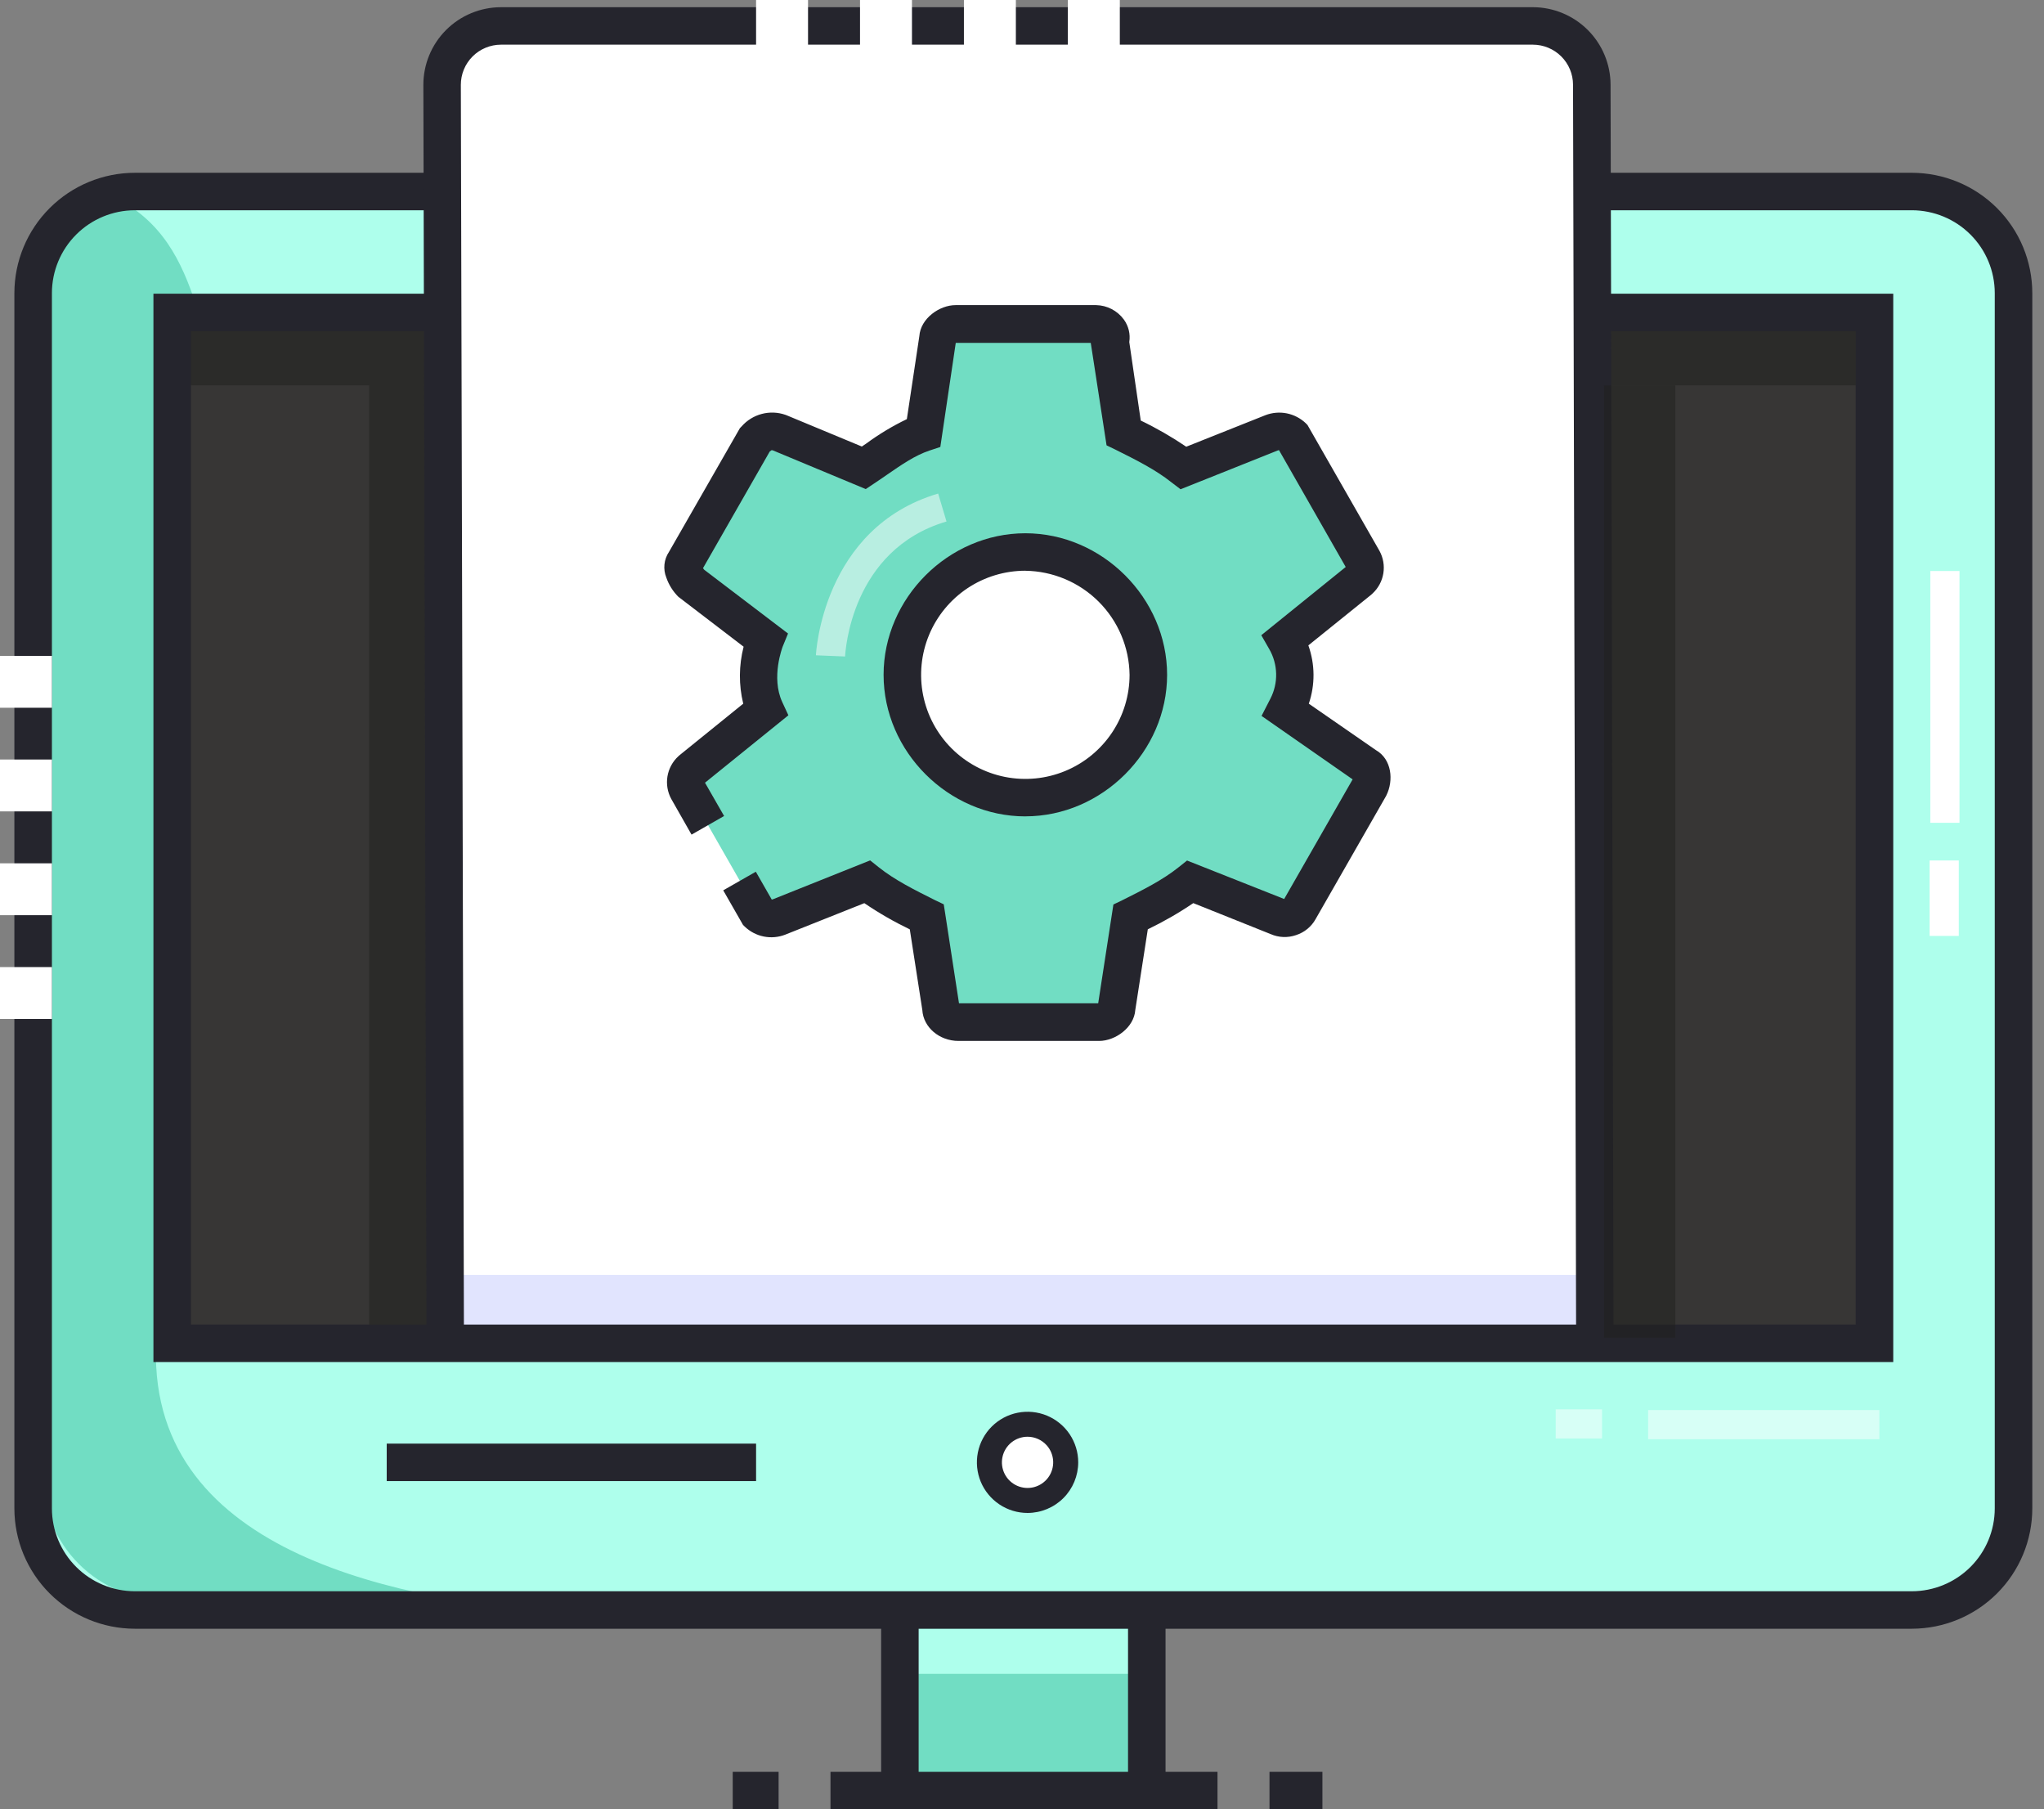 <svg width="113" height="100" viewBox="0 0 113 100" fill="none" xmlns="http://www.w3.org/2000/svg">
<rect x="0" y="0" width="113" height="100" fill="#808080" stroke="none"/>
<g clip-path="url(#clip0_159_115)">
<path d="M49.749 87.403H63.388V98.76C63.388 98.781 63.383 98.803 63.375 98.823C63.367 98.843 63.355 98.861 63.339 98.877C63.324 98.892 63.305 98.904 63.285 98.913C63.265 98.921 63.244 98.925 63.222 98.925H49.915C49.871 98.925 49.829 98.908 49.798 98.877C49.767 98.846 49.749 98.804 49.749 98.76V87.403Z" fill="#71DDC3"/>
<path d="M49.749 90.006H63.397V92.512H49.749V90.006Z" fill="#AEFFEC"/>
<path d="M63.399 99.853C63.124 99.853 62.86 99.744 62.666 99.549C62.471 99.355 62.362 99.092 62.362 98.817V88.48H50.786V98.817C50.786 99.092 50.677 99.355 50.482 99.549C50.288 99.744 50.024 99.853 49.749 99.853C49.474 99.853 49.21 99.744 49.016 99.549C48.821 99.355 48.712 99.092 48.712 98.817V86.409H64.436V98.817C64.436 99.092 64.326 99.355 64.132 99.549C63.938 99.743 63.674 99.852 63.399 99.853Z" fill="#25252D"/>
<path d="M45.913 97.929H67.308V100H45.913V97.929Z" fill="#25252D"/>
<path d="M40.508 97.929H43.044V100H40.508V97.929Z" fill="#25252D"/>
<path d="M70.183 97.929H73.108V100H70.183V97.929Z" fill="#25252D"/>
<path d="M104.477 10.586H8.671C4.894 10.586 1.833 13.643 1.833 17.414V82.156C1.833 85.927 4.894 88.984 8.671 88.984H104.477C108.254 88.984 111.316 85.927 111.316 82.156V17.414C111.316 13.643 108.254 10.586 104.477 10.586Z" fill="#AEFFEC"/>
<path d="M105.532 88.418C105.357 88.434 105.18 88.441 105.002 88.441H9.199C8.301 88.441 7.411 88.265 6.581 87.922C5.751 87.579 4.997 87.076 4.362 86.442C3.727 85.808 3.223 85.055 2.879 84.226C2.535 83.398 2.358 82.51 2.358 81.613L1.614 15.773C1.614 11.858 5.61 10.8 5.633 10.586C11.693 13.051 10.373 19.349 13.715 23.637C18.094 29.229 14.358 40.908 13.122 46.976C11.244 56.211 8.137 66.031 8.637 75.547C9.22 86.528 23.564 88.636 32.27 89.262C43.767 90.086 55.348 89.607 66.783 88.54C79.304 87.373 93.427 89.679 105.532 88.418Z" fill="#71DDC3"/>
<path d="M9.52 17.269H103.628V74.246H9.52V17.269Z" fill="#373635"/>
<path opacity="0.5" d="M103.628 17.269H9.52V21.296H20.406V74.246H24.44V21.296H103.628V17.269Z" fill="#21201F"/>
<path d="M105.694 90.019H7.454C5.689 90.017 3.996 89.316 2.748 88.07C1.499 86.824 0.797 85.134 0.795 83.371V16.199C0.797 14.436 1.499 12.746 2.748 11.5C3.996 10.253 5.689 9.552 7.454 9.55H105.694C107.459 9.552 109.152 10.253 110.401 11.5C111.649 12.746 112.351 14.436 112.353 16.199V83.371C112.351 85.134 111.649 86.824 110.401 88.07C109.152 89.316 107.459 90.017 105.694 90.019ZM7.454 11.621C6.239 11.623 5.073 12.105 4.214 12.963C3.354 13.822 2.871 14.985 2.87 16.199V83.371C2.872 84.584 3.355 85.748 4.215 86.606C5.074 87.463 6.239 87.946 7.454 87.948H105.694C106.909 87.946 108.074 87.463 108.934 86.606C109.793 85.748 110.277 84.584 110.278 83.371V16.199C110.277 14.985 109.794 13.822 108.934 12.963C108.075 12.105 106.909 11.623 105.694 11.621H7.454Z" fill="#25252D"/>
<path d="M56.574 39.718C56.421 39.718 56.275 39.657 56.167 39.549C56.059 39.441 55.998 39.295 55.998 39.143V25.227C55.998 25.074 56.059 24.928 56.167 24.82C56.275 24.712 56.421 24.651 56.574 24.651C56.727 24.651 56.873 24.712 56.981 24.82C57.09 24.928 57.15 25.074 57.15 25.227V39.143C57.15 39.295 57.09 39.441 56.981 39.549C56.873 39.657 56.727 39.718 56.574 39.718Z" fill="white"/>
<path d="M56.574 46.472C56.498 46.472 56.423 46.458 56.353 46.429C56.283 46.4 56.219 46.358 56.166 46.304C56.112 46.251 56.07 46.187 56.041 46.117C56.012 46.047 55.998 45.972 55.998 45.897V42.974C55.998 42.822 56.059 42.675 56.167 42.567C56.275 42.459 56.421 42.399 56.574 42.399C56.727 42.399 56.873 42.459 56.981 42.567C57.09 42.675 57.15 42.822 57.15 42.974V45.897C57.151 45.972 57.136 46.047 57.107 46.117C57.078 46.187 57.036 46.251 56.982 46.304C56.929 46.358 56.865 46.4 56.795 46.429C56.725 46.458 56.65 46.472 56.574 46.472Z" fill="white"/>
<path d="M56.574 50.755C56.421 50.755 56.275 50.694 56.167 50.586C56.059 50.478 55.998 50.332 55.998 50.18V49.326C55.998 49.173 56.059 49.027 56.167 48.919C56.275 48.811 56.421 48.751 56.574 48.751C56.727 48.751 56.873 48.811 56.981 48.919C57.09 49.027 57.15 49.173 57.15 49.326V50.18C57.15 50.332 57.09 50.478 56.981 50.586C56.873 50.694 56.727 50.755 56.574 50.755Z" fill="white"/>
<path d="M106.715 31.56H108.328V45.476H106.715V31.56Z" fill="white"/>
<path d="M106.676 47.558H108.289V51.728H106.676V47.558Z" fill="white"/>
<path d="M56.595 36.772C56.442 36.772 56.295 36.712 56.187 36.604C56.079 36.496 56.019 36.35 56.019 36.197V22.281C56.019 22.128 56.079 21.982 56.187 21.874C56.295 21.766 56.442 21.706 56.595 21.706C56.748 21.706 56.894 21.766 57.002 21.874C57.11 21.982 57.171 22.128 57.171 22.281V36.197C57.171 36.35 57.11 36.496 57.002 36.604C56.894 36.712 56.748 36.772 56.595 36.772Z" fill="white"/>
<path d="M56.553 41.423C56.401 41.423 56.254 41.362 56.146 41.255C56.038 41.147 55.977 41 55.977 40.848V38.979C55.977 38.827 56.038 38.68 56.146 38.572C56.254 38.464 56.401 38.404 56.553 38.404C56.706 38.404 56.853 38.464 56.961 38.572C57.069 38.68 57.13 38.827 57.13 38.979V40.848C57.13 41 57.069 41.147 56.961 41.255C56.853 41.362 56.706 41.423 56.553 41.423Z" fill="white"/>
<path d="M84.223 73.933H29.084C27.967 73.933 26.896 73.49 26.106 72.702C25.316 71.913 24.872 70.844 24.871 69.729L24.714 5.64C24.714 5.088 24.823 4.541 25.034 4.031C25.246 3.52 25.556 3.057 25.947 2.666C26.338 2.275 26.802 1.965 27.313 1.754C27.825 1.542 28.372 1.434 28.925 1.434H84.064C85.18 1.432 86.251 1.873 87.042 2.66C87.833 3.447 88.279 4.514 88.282 5.629L88.434 69.729C88.434 70.844 87.99 71.913 87.2 72.702C86.411 73.49 85.34 73.933 84.223 73.933Z" fill="white"/>
<path d="M88.678 73.335H25.115L24.938 70.465H88.498L88.678 73.335Z" fill="#E1E4FE"/>
<path d="M88.171 74.969C87.896 74.969 87.633 74.86 87.439 74.666C87.244 74.473 87.135 74.21 87.134 73.936L86.963 4.681C86.962 4.094 86.727 3.532 86.311 3.117C85.895 2.703 85.331 2.47 84.744 2.469H27.697C27.405 2.469 27.116 2.527 26.846 2.639C26.576 2.751 26.331 2.914 26.125 3.121C25.919 3.327 25.755 3.573 25.644 3.842C25.533 4.112 25.476 4.401 25.477 4.692L25.648 73.931C25.648 74.206 25.539 74.469 25.345 74.663C25.151 74.858 24.888 74.968 24.613 74.969C24.338 74.969 24.075 74.86 23.88 74.666C23.686 74.473 23.576 74.21 23.576 73.936L23.405 4.697C23.404 4.133 23.514 3.575 23.729 3.054C23.944 2.532 24.26 2.059 24.659 1.659C25.057 1.26 25.531 0.943 26.052 0.727C26.573 0.511 27.132 0.399 27.697 0.398H84.744C85.88 0.4 86.97 0.851 87.775 1.653C88.579 2.454 89.034 3.541 89.038 4.676L89.204 73.931C89.204 74.067 89.178 74.202 89.126 74.327C89.075 74.453 88.999 74.567 88.903 74.664C88.807 74.76 88.693 74.837 88.567 74.889C88.442 74.942 88.307 74.969 88.171 74.969Z" fill="#25252D"/>
<path d="M104.666 75.279H8.482V16.233H24.242C24.517 16.233 24.781 16.342 24.975 16.537C25.17 16.731 25.279 16.994 25.279 17.269C25.279 17.543 25.17 17.807 24.975 18.001C24.781 18.195 24.517 18.304 24.242 18.304H10.557V73.208H102.591V18.304H88.3C88.025 18.304 87.761 18.195 87.567 18.001C87.372 17.807 87.263 17.543 87.263 17.269C87.263 16.994 87.372 16.731 87.567 16.537C87.761 16.342 88.025 16.233 88.3 16.233H104.666V75.279Z" fill="#25252D"/>
<path d="M56.807 82.929C57.972 82.929 58.916 81.986 58.916 80.823C58.916 79.66 57.972 78.718 56.807 78.718C55.642 78.718 54.698 79.66 54.698 80.823C54.698 81.986 55.642 82.929 56.807 82.929Z" fill="white"/>
<path d="M56.807 83.62C56.253 83.62 55.712 83.456 55.251 83.148C54.791 82.841 54.431 82.404 54.219 81.893C54.008 81.382 53.952 80.82 54.06 80.278C54.168 79.736 54.435 79.237 54.827 78.846C55.218 78.455 55.717 78.189 56.261 78.081C56.804 77.973 57.367 78.029 57.879 78.24C58.39 78.452 58.828 78.81 59.136 79.27C59.443 79.73 59.608 80.27 59.608 80.823C59.607 81.565 59.312 82.276 58.787 82.8C58.261 83.324 57.55 83.619 56.807 83.62ZM56.807 79.408C56.483 79.408 56.168 79.519 55.916 79.722C55.664 79.926 55.489 80.209 55.421 80.526C55.353 80.842 55.395 81.172 55.541 81.461C55.687 81.75 55.928 81.98 56.224 82.114C56.519 82.247 56.852 82.275 57.165 82.193C57.479 82.111 57.755 81.924 57.947 81.664C58.14 81.403 58.237 81.085 58.223 80.761C58.209 80.438 58.084 80.129 57.87 79.887C57.736 79.737 57.573 79.616 57.39 79.534C57.206 79.451 57.008 79.408 56.807 79.408Z" fill="#25252D"/>
<path d="M73.622 19.227H75.236V24.953H73.622V19.227Z" fill="white"/>
<path d="M73.601 26.785H75.215V29.318H73.601V26.785Z" fill="white"/>
<path d="M55.509 18.67H57.123V24.396H55.509V18.67Z" fill="white"/>
<path d="M55.488 26.226H57.102V28.759H55.488V26.226Z" fill="white"/>
<path opacity="0.5" d="M91.115 77.933H103.9V79.544H91.115V77.933Z" fill="white"/>
<path opacity="0.5" d="M86.004 77.894H88.568V79.505H86.004V77.894Z" fill="white"/>
<path d="M0 36.25H2.872V39.117H0V36.25Z" fill="white"/>
<path d="M0 41.978H2.872V44.845H0V41.978Z" fill="white"/>
<path d="M0 47.715H2.872V50.582H0V47.715Z" fill="white"/>
<path d="M0 53.45H2.872V56.317H0V53.45Z" fill="white"/>
<path opacity="0.5" d="M88.678 21.296H92.62V73.933H88.678V21.296Z" fill="#21201F"/>
<path d="M41.799 0H44.671V2.867H41.799V0Z" fill="white"/>
<path d="M47.545 0H50.417V2.867H47.545V0Z" fill="white"/>
<path d="M53.289 0H56.161V2.867H53.289V0Z" fill="white"/>
<path d="M59.036 0H61.908V2.867H59.036V0Z" fill="white"/>
<path d="M21.379 79.788H41.799V81.859H21.379V79.788Z" fill="#25252D"/>
<path d="M71.056 39.237C71.056 38.655 71.25 38.072 71.25 37.297C71.25 36.521 71.25 35.939 71.056 35.359L75.143 32.061C75.304 31.922 75.412 31.731 75.447 31.521C75.483 31.311 75.445 31.096 75.339 30.911L71.455 24.113C71.3 23.971 71.108 23.878 70.901 23.843C70.694 23.808 70.481 23.834 70.289 23.917L65.432 25.857C64.462 25.082 63.298 24.499 62.132 23.917L61.346 18.87C61.539 18.291 60.956 17.902 60.569 17.902H52.798C52.411 17.902 51.828 18.291 51.828 18.677L51.051 23.913C49.899 24.302 48.915 25.077 47.751 25.852L43.087 23.913C42.507 23.719 42.117 23.913 41.73 24.302L37.844 31.088C37.65 31.281 37.844 31.863 38.233 32.239L42.311 35.343C42.311 35.923 42.117 36.494 42.117 37.281C42.117 38.068 42.117 38.639 42.311 39.221L38.233 42.516C38.069 42.657 37.96 42.85 37.925 43.063C37.889 43.276 37.93 43.495 38.039 43.681L41.923 50.467C42.078 50.608 42.27 50.701 42.477 50.735C42.683 50.77 42.895 50.744 43.087 50.66L47.944 48.739C48.915 49.514 50.081 50.097 51.245 50.676L52.022 55.719C52.022 56.108 52.411 56.494 52.994 56.494H60.762C61.152 56.494 61.733 56.108 61.733 55.719L62.512 50.676C63.676 50.097 64.842 49.514 65.813 48.739L70.667 50.676C70.875 50.764 71.108 50.773 71.323 50.702C71.537 50.631 71.719 50.484 71.833 50.29L75.717 43.494C75.913 43.105 75.913 42.523 75.524 42.33L71.056 39.237ZM56.685 44.083C55.34 44.083 54.026 43.685 52.908 42.94C51.79 42.194 50.919 41.134 50.405 39.894C49.89 38.654 49.756 37.289 50.018 35.973C50.28 34.656 50.928 33.447 51.878 32.498C52.829 31.549 54.04 30.903 55.359 30.641C56.677 30.379 58.044 30.513 59.286 31.027C60.528 31.541 61.59 32.41 62.337 33.526C63.084 34.642 63.482 35.955 63.482 37.297C63.461 39.09 62.738 40.804 61.468 42.072C60.197 43.34 58.481 44.062 56.685 44.083Z" fill="#71DDC3"/>
<path d="M75.717 43.759L71.831 50.545C71.718 50.741 71.537 50.889 71.323 50.96C71.108 51.031 70.875 51.021 70.667 50.932L65.81 48.997C64.844 49.772 63.673 50.354 62.51 50.932L61.735 55.981C61.735 56.368 61.15 56.754 60.762 56.754H52.992C52.414 56.754 52.024 56.368 52.024 55.981L51.473 52.421C54.471 51.772 57.309 50.535 59.824 48.782C62.339 47.029 64.48 44.794 66.123 42.208C67.766 39.622 68.877 36.736 69.393 33.717C69.91 30.698 69.82 27.608 69.129 24.624L70.282 24.163C70.868 23.968 71.255 24.163 71.446 24.361L75.328 31.159C75.437 31.343 75.478 31.559 75.444 31.769C75.409 31.98 75.301 32.171 75.139 32.31L71.056 35.605C71.252 36.19 71.252 36.775 71.252 37.548C71.252 38.321 71.056 38.908 71.056 39.485L75.526 42.59C75.913 42.788 75.913 43.372 75.717 43.759Z" fill="#71DDC3"/>
<path d="M60.762 57.532H52.994C51.923 57.532 51.044 56.773 50.989 55.82L50.297 51.365C49.424 50.945 48.584 50.461 47.783 49.917L43.403 51.661C43.028 51.805 42.62 51.84 42.225 51.761C41.831 51.683 41.468 51.494 41.177 51.217L41.078 51.121L39.983 49.208L41.785 48.18L42.666 49.719L42.723 49.705L48.105 47.554L48.578 47.931C49.463 48.638 50.547 49.178 51.692 49.751L52.174 49.981L52.257 50.513L53.017 55.452H60.698H60.712L61.553 49.991L62.032 49.761C63.185 49.185 64.266 48.645 65.151 47.938L65.624 47.561L70.994 49.687L74.779 43.075L69.743 39.568L70.231 38.618C70.451 38.192 70.561 37.718 70.55 37.238C70.539 36.759 70.408 36.29 70.169 35.875L69.729 35.108L74.396 31.337L70.708 24.879L70.648 24.893L65.266 27.042L64.771 26.665C63.886 25.958 62.802 25.418 61.654 24.845L61.175 24.614L60.301 18.951H52.852H52.838L51.985 24.704L51.379 24.904C50.593 25.167 49.869 25.664 49.032 26.241C48.802 26.4 48.571 26.561 48.324 26.723L47.863 27.031L42.733 24.895C42.708 24.886 42.682 24.881 42.656 24.881C42.62 24.904 42.585 24.929 42.553 24.957L38.865 31.401C38.885 31.431 38.906 31.46 38.929 31.488L43.565 35.014L43.265 35.748C43.265 35.762 42.61 37.43 43.246 38.802L43.585 39.534L38.975 43.26L40.031 45.1L38.231 46.129L37.111 44.159C36.903 43.779 36.829 43.34 36.899 42.913C36.97 42.486 37.181 42.094 37.5 41.8L37.581 41.729L41.089 38.892C40.836 37.856 40.844 36.775 41.11 35.743L37.5 32.982C37.201 32.683 36.974 32.32 36.836 31.921C36.743 31.69 36.708 31.439 36.734 31.191C36.76 30.943 36.847 30.706 36.986 30.499L40.905 23.664L41.001 23.565C41.296 23.23 41.684 22.99 42.115 22.877C42.547 22.763 43.002 22.781 43.424 22.928L43.495 22.955L47.645 24.679L47.875 24.525C48.584 24.002 49.34 23.546 50.134 23.165L50.825 18.576C50.892 17.605 51.932 16.864 52.828 16.864H60.599C60.898 16.87 61.191 16.945 61.457 17.082C61.722 17.22 61.952 17.417 62.129 17.658C62.391 18.017 62.5 18.466 62.431 18.905L63.065 23.243C63.938 23.663 64.778 24.147 65.58 24.69L69.959 22.946C70.335 22.802 70.743 22.768 71.137 22.846C71.531 22.925 71.895 23.114 72.186 23.39L72.283 23.489L76.263 30.446C76.471 30.826 76.546 31.265 76.476 31.692C76.406 32.119 76.195 32.511 75.876 32.805L75.796 32.878L72.331 35.67C72.702 36.71 72.711 37.845 72.356 38.892L76.065 41.458C76.946 41.962 77.056 43.135 76.641 43.966L76.614 44.017L72.739 50.785C72.504 51.214 72.113 51.536 71.647 51.684C71.189 51.842 70.69 51.821 70.247 51.627L65.969 49.915C65.168 50.459 64.327 50.942 63.455 51.362L62.763 55.822C62.696 56.791 61.659 57.532 60.762 57.532ZM56.685 45.121C52.437 45.121 48.848 41.54 48.848 37.297C48.848 33.053 52.434 29.473 56.685 29.473C60.935 29.473 64.522 33.056 64.522 37.297C64.522 41.538 60.931 45.119 56.685 45.119V45.121ZM56.685 31.544C55.545 31.544 54.431 31.881 53.483 32.513C52.536 33.145 51.797 34.044 51.361 35.095C50.925 36.147 50.811 37.303 51.033 38.419C51.255 39.535 51.804 40.56 52.61 41.365C53.416 42.17 54.443 42.718 55.56 42.94C56.678 43.161 57.837 43.048 58.89 42.612C59.943 42.177 60.843 41.439 61.476 40.493C62.109 39.547 62.447 38.435 62.447 37.297C62.427 35.778 61.813 34.326 60.737 33.252C59.66 32.178 58.206 31.566 56.685 31.546V31.544Z" fill="#25252D"/>
<path opacity="0.5" d="M46.72 36.284L45.107 36.218C45.107 36.148 45.459 29.173 51.865 27.279L52.326 28.823C47.041 30.377 46.732 36.043 46.72 36.284Z" fill="white"/>
</g>
<defs>
<clipPath id="clip0_159_115">
<rect width="112.353" height="100" fill="white"/>
</clipPath>
</defs>
</svg>
